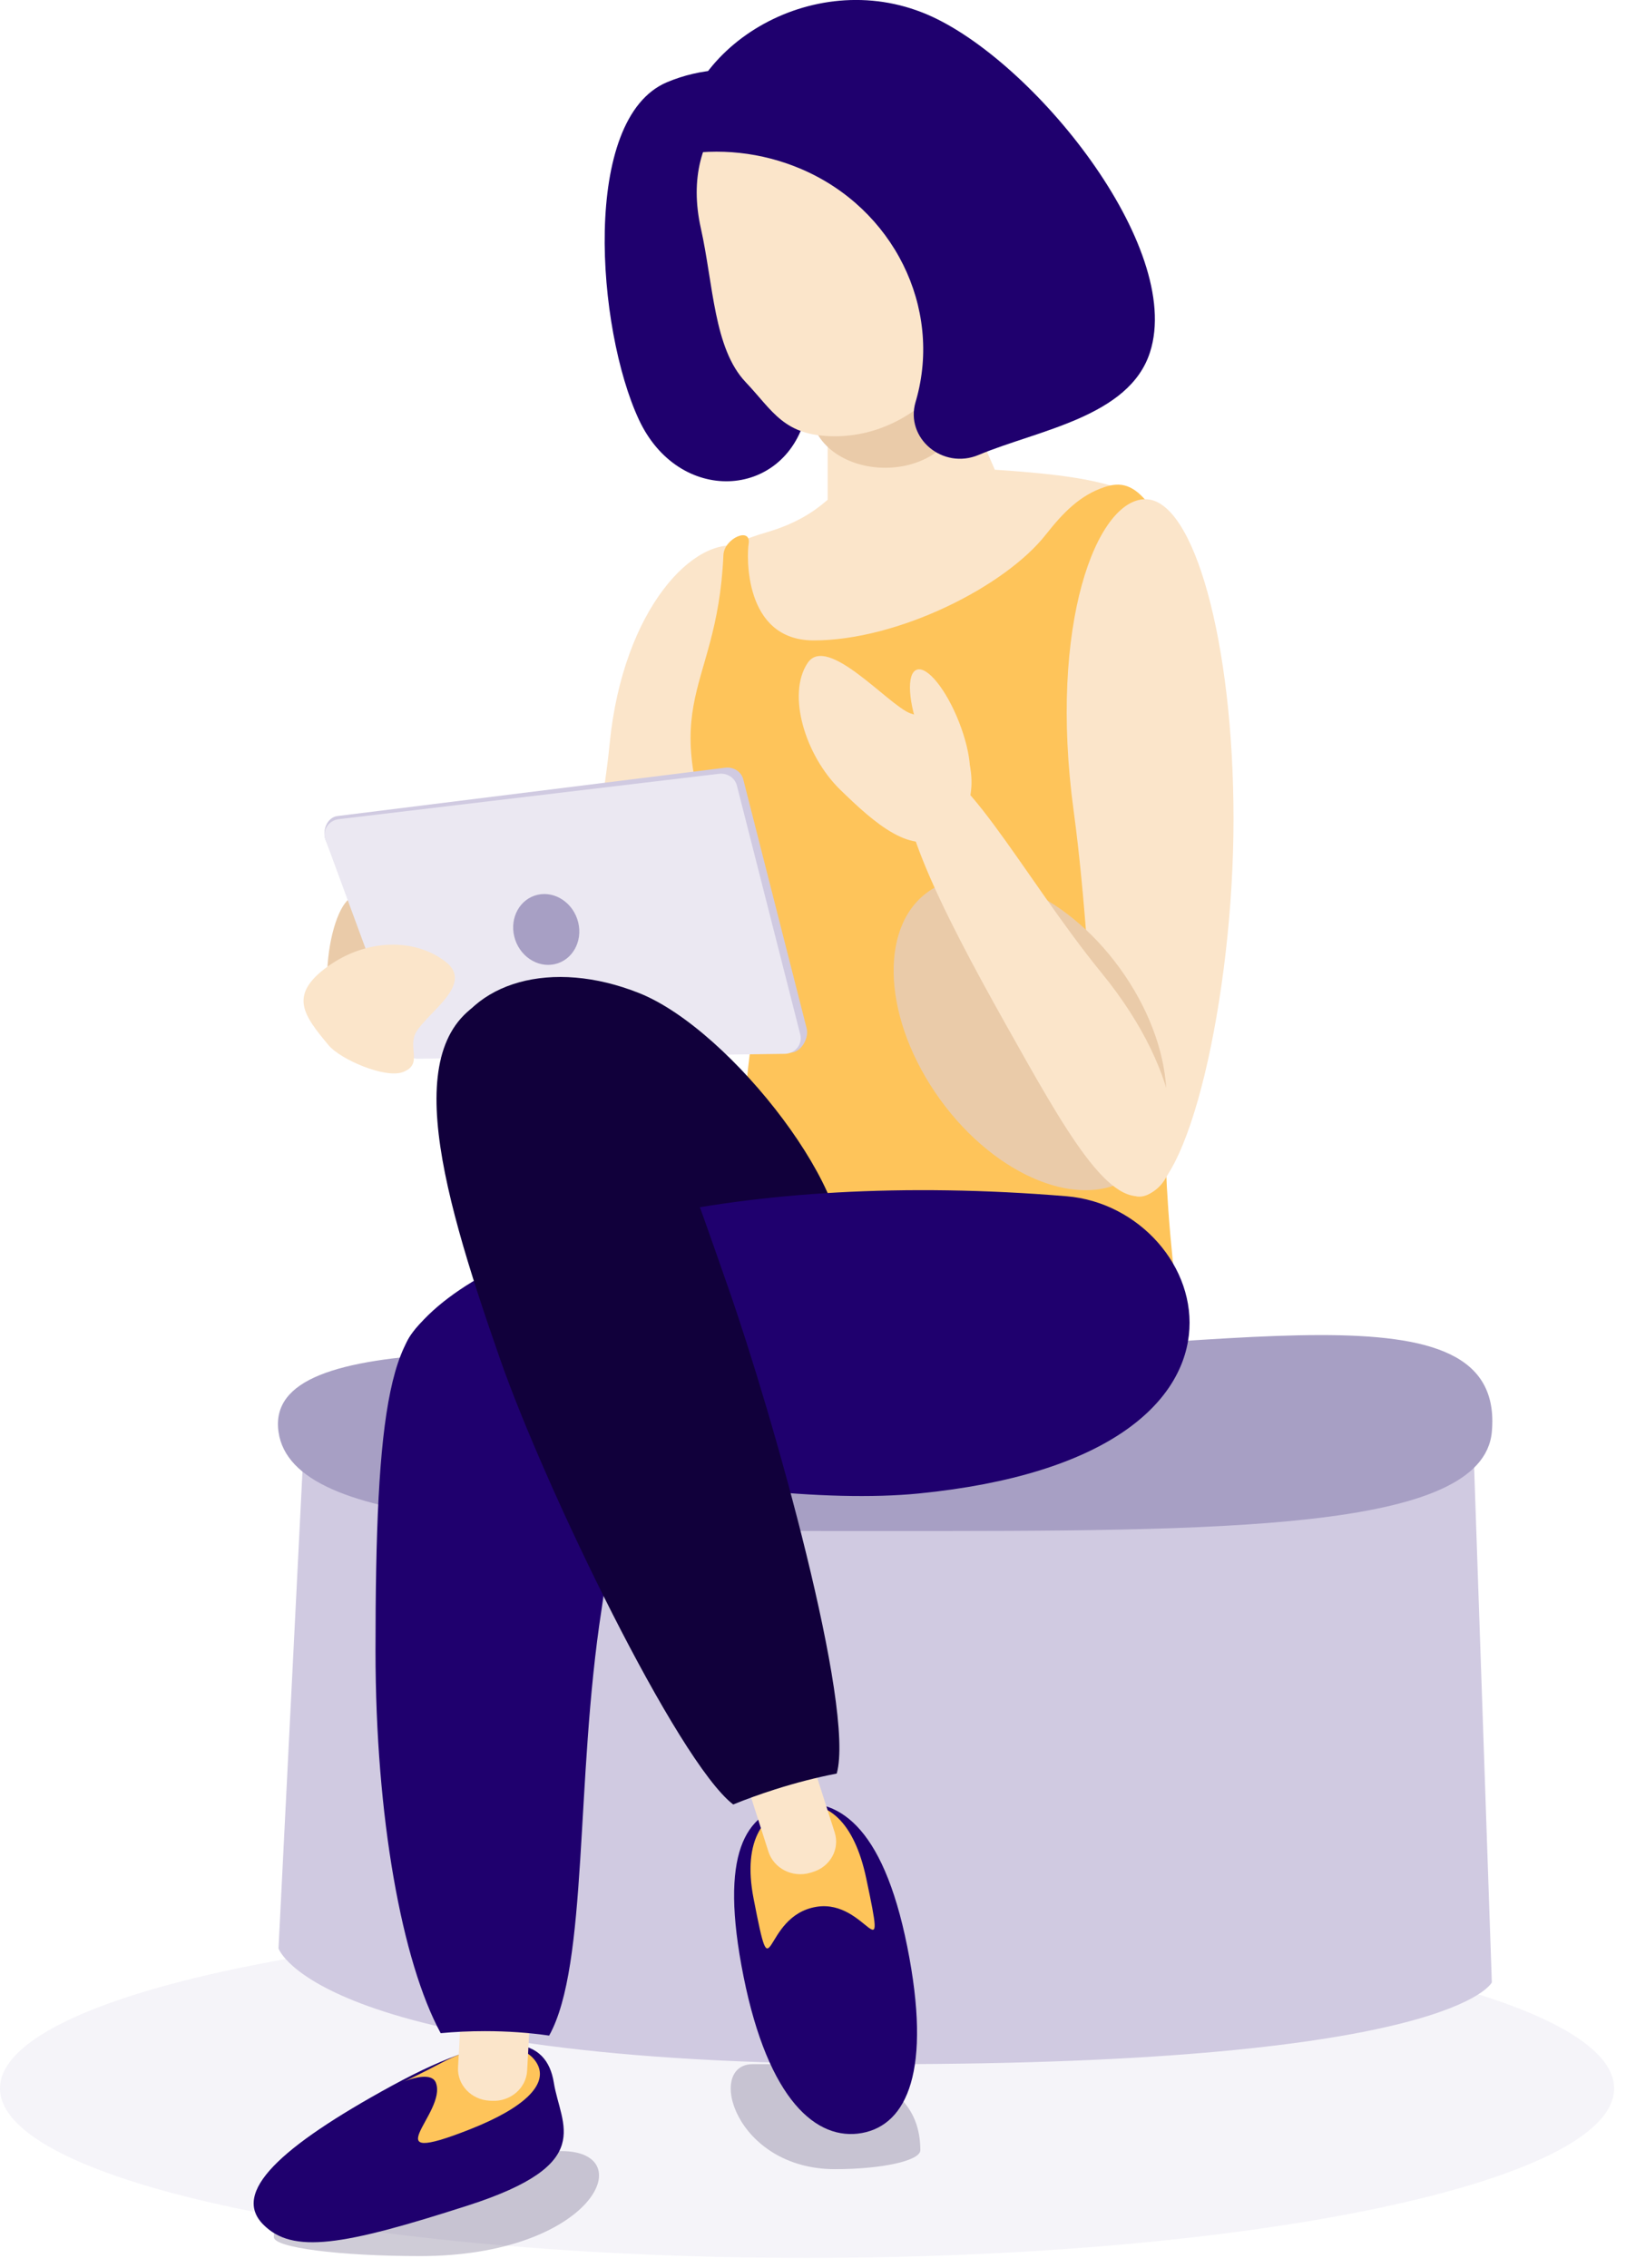 <svg width="114" height="159" viewBox="0 0 114 159" fill="none" xmlns="http://www.w3.org/2000/svg">
<g clip-path="url(#clip0)">
<path opacity="0.2" d="M56.583 158.298C87.833 158.298 113.166 152.978 113.166 146.417C113.166 139.855 87.833 134.536 56.583 134.536C25.333 134.536 0 139.855 0 146.417C0 152.978 25.333 158.298 56.583 158.298Z" fill="#D0CAE1"/>
<path opacity="0.2" d="M29.461 158.172C23.792 158.172 19.199 157.579 19.199 156.843C19.199 150.517 33.689 150.811 39.353 150.811C45.017 150.811 41.523 158.172 29.461 158.172Z" fill="#11003B"/>
<path opacity="0.2" d="M58.543 152.078C61.845 152.078 64.525 151.485 64.525 150.748C64.525 144.422 56.082 144.717 52.776 144.717C49.469 144.717 51.513 152.078 58.543 152.078Z" fill="#11003B"/>
<path d="M103.325 102.075L21.285 101.607L19.527 136.602C19.527 136.602 22.183 144.717 62.06 144.717C101.936 144.717 104.593 138.984 104.593 138.984L103.325 102.075Z" fill="#D0CAE1"/>
<path d="M104.593 100.389C103.957 107.389 85.548 107.34 62.06 107.34C38.572 107.34 20.514 107.34 19.527 100.389C18.47 92.943 38.572 94.987 62.06 94.987C85.548 94.987 105.58 89.49 104.593 100.389Z" fill="#A79FC4"/>
<path d="M32.819 154.62C24.035 157.449 20.518 158.042 18.456 155.959C16.239 153.724 19.578 150.543 27.468 146.233C35.513 141.839 38.338 142.967 38.829 146.01C39.31 149.035 41.859 151.711 32.819 154.62Z" fill="#1F006E"/>
<path d="M32.95 149.285C25.925 152.055 31.374 148.138 30.56 146.019C30.017 144.601 25.509 147.483 30.967 144.614C34.909 142.539 37.192 143.561 37.739 144.85C38.286 146.14 36.902 147.724 32.95 149.285Z" fill="#FEC45A"/>
<path d="M34.498 147.286L34.33 147.277C33.039 147.215 32.042 146.162 32.113 144.931L32.412 139.452C32.477 138.221 33.581 137.27 34.872 137.337L35.04 137.346C36.331 137.409 37.328 138.462 37.257 139.693L36.958 145.171C36.892 146.403 35.789 147.349 34.498 147.286Z" fill="#FBE5CA"/>
<path d="M34.002 142.401C35.592 142.401 37.108 142.513 38.501 142.713C41.261 137.766 40.321 124.806 42.178 112.818C44.727 96.342 36.551 91.85 31.902 91.85C27.253 91.85 26.327 99.086 26.327 115.736C26.327 127.415 28.184 137.538 30.897 142.544C31.883 142.45 32.926 142.401 34.002 142.401Z" fill="#1F006E"/>
<path d="M70.825 102.075L52.71 87.424L56.162 86.674L54.487 83.36C63.973 79.978 79.047 78.854 80.525 85.969" fill="#D0CAE1"/>
<path d="M53.426 55.405C50.919 63.958 45.002 72.854 41.715 71.979C38.427 71.105 41.869 61.049 42.743 52.139C43.679 42.646 48.725 37.457 52.013 38.336C55.301 39.215 55.933 46.853 53.426 55.405Z" fill="#FBE5CA"/>
<path d="M25.85 67.429C26.111 64.995 25.688 62.96 24.904 62.883C24.12 62.807 23.273 64.718 23.012 67.152C22.75 69.586 23.174 71.621 23.958 71.698C24.741 71.774 25.589 69.863 25.85 67.429Z" fill="#EACBA9"/>
<path d="M82.353 40.384C82.353 46.55 74.987 58.22 64.59 58.22C54.193 58.22 45.765 53.219 45.765 47.054C45.765 42.882 47.739 39.068 53.693 37.337C58.664 35.891 58.73 33.233 61.339 32.943C65.1 32.523 71.287 32.969 74.164 33.326C81.558 34.241 82.353 36.467 82.353 40.384Z" fill="#FBE5CA"/>
<path d="M36.696 74.973C30.817 74.647 24.279 71.881 24.438 69.316C24.597 66.751 31.57 67.5 37.477 66.568C43.772 65.577 47.785 68.361 47.626 70.922C47.472 73.483 42.575 75.298 36.696 74.973Z" fill="#FBE5CA"/>
<path d="M69.749 32.933L58.028 35.789V30.578V23.052L65.016 22.057L69.749 32.933Z" fill="#FBE5CA"/>
<path d="M78.701 50.498C77.368 45.238 77.344 38.122 80.632 35.463C79.482 33.915 78.546 33.79 77.471 34.138C75.698 34.713 74.496 35.994 73.331 37.471C70.455 41.138 62.948 44.899 57.051 44.899C52.079 44.899 52.369 38.827 52.486 38.144C52.696 36.899 50.769 37.729 50.718 38.92C50.269 49.226 45.335 48.78 51.462 62.722C52.855 65.889 53.491 67.29 52.706 72.867C51.214 83.431 51.766 92.689 69.875 92.894C76.161 92.965 83.733 100.375 82.681 92.296C79.781 70.052 84.168 67.526 83.986 58.202C83.972 57.386 83.354 56.717 82.526 56.511C80.506 56.007 79.425 53.357 78.701 50.498Z" fill="#FEC45A"/>
<path d="M55.432 73.799H29.741C29.25 73.803 28.811 73.513 28.652 73.072L22.819 58.867C22.581 58.211 22.941 57.297 23.661 57.212L50.863 53.821C51.438 53.754 51.976 54.107 52.112 54.642L56.559 72.113C56.723 72.791 56.167 73.79 55.432 73.799Z" fill="#D0CAE1"/>
<path d="M55.011 73.884L29.292 74.228C28.801 74.232 28.362 73.942 28.203 73.5L22.819 58.867C22.581 58.211 23.034 57.515 23.755 57.431L50.414 54.25C50.989 54.183 51.527 54.535 51.663 55.071L56.111 72.541C56.274 73.219 55.746 73.875 55.011 73.884Z" fill="#EBE8F2"/>
<path d="M63.608 136.477C65.348 145.163 63.598 148.964 60.432 149.544C57.261 150.12 53.87 147.255 52.13 138.569C50.391 129.883 52.28 127.086 55.446 126.51C58.613 125.935 61.868 127.791 63.608 136.477Z" fill="#1F006E"/>
<path d="M60.731 131.685C62.237 138.792 60.797 133.104 57.247 133.684C53.328 134.322 54.226 140.251 52.837 133.122C52.013 128.897 53.641 126.969 55.821 126.572C58 126.175 59.885 127.683 60.731 131.685Z" fill="#FEC45A"/>
<path d="M56.962 131.252L56.798 131.302C55.559 131.663 54.254 130.998 53.875 129.816L52.196 124.569C51.817 123.387 52.514 122.142 53.753 121.781L53.917 121.732C55.156 121.371 56.461 122.035 56.84 123.218L58.519 128.464C58.898 129.642 58.201 130.891 56.962 131.252Z" fill="#FBE5CA"/>
<path d="M58.851 88.74C57.42 92.604 46.462 86.041 40.199 84.007C33.932 81.972 29.956 77.172 31.36 73.299C32.983 68.82 38.688 67.192 44.797 69.619C51.331 72.211 60.512 84.243 58.851 88.74Z" fill="#11003B"/>
<path d="M64.412 104.707C51.564 105.983 23.717 100.251 28.918 93.438C34.119 86.626 51.868 81.968 74.781 83.868C84.959 84.716 90.912 102.075 64.412 104.707Z" fill="#1F006E"/>
<path d="M54.315 125.461C55.821 124.979 57.289 124.609 58.664 124.341C59.955 119.715 54.226 99.327 51.055 90.27C46.588 77.502 43.178 66.942 34.98 69.694C27.814 72.103 30.616 82.588 35.087 95.356C38.221 104.314 47.486 123.494 51.405 126.51C52.317 126.139 53.295 125.787 54.315 125.461Z" fill="#11003B"/>
<path d="M86.483 57.43C86.483 69.82 83.298 83.895 79.884 83.895C76.47 83.895 76.947 69.155 75.277 56.868C73.495 43.779 76.891 34.999 80.305 34.999C83.714 34.999 86.483 45.041 86.483 57.43Z" fill="#FBE5CA"/>
<path d="M79.089 82.647C82.763 80.385 82.666 74.005 78.871 68.397C75.076 62.789 69.022 60.076 65.347 62.339C61.673 64.601 61.77 70.981 65.565 76.589C69.36 82.197 75.415 84.91 79.089 82.647Z" fill="#EACBA9"/>
<path d="M70.455 71.711C66.213 64.149 61.48 55.048 64.249 53.634C67.017 52.22 71.68 61.415 77.241 68.223C83.167 75.477 83.42 82.24 80.651 83.654C77.882 85.069 74.697 79.273 70.455 71.711Z" fill="#FBE5CA"/>
<path d="M66.755 50.89C68.748 53.625 68.523 57.06 66.25 58.568C63.977 60.076 61.339 57.738 58.898 55.356C56.48 52.996 55.138 48.7 56.625 46.478C57.995 44.435 62.256 49.405 63.809 50.007C65.025 50.471 65.885 49.695 66.755 50.89Z" fill="#FBE5CA"/>
<path d="M67.531 55.251C68.269 54.988 68.138 52.917 67.239 50.626C66.34 48.334 65.013 46.69 64.275 46.954C63.537 47.217 63.668 49.288 64.567 51.58C65.466 53.871 66.793 55.515 67.531 55.251Z" fill="#FBE5CA"/>
<path d="M38.894 67.596C40.131 67.32 40.867 66.007 40.538 64.664C40.208 63.32 38.938 62.455 37.701 62.731C36.463 63.007 35.727 64.32 36.057 65.664C36.386 67.007 37.656 67.872 38.894 67.596Z" fill="#A79FC4"/>
<path d="M28.268 75.155C27.019 75.646 23.858 74.272 23.034 73.277C21.318 71.207 20.181 69.784 22.96 67.772C25.714 65.777 29.147 65.768 31.275 67.455C33.23 69.007 29.998 70.961 29.18 72.358C28.549 73.446 29.68 74.602 28.268 75.155Z" fill="#FBE5CA"/>
<path d="M44.792 29.418C47.594 35.431 54.96 34.994 56.475 29.217C54.82 28.035 53.421 26.402 52.495 24.412C49.843 18.719 52.051 12.259 57.429 9.979C58.486 9.533 59.586 9.283 60.689 9.208C57.111 5.291 51.532 3.747 46.747 5.772C40.732 8.329 41.827 23.051 44.792 29.418Z" fill="#1F006E"/>
<path d="M62.06 32.795C64.904 32.795 67.209 31.061 67.209 28.922C67.209 26.784 64.904 25.05 62.06 25.05C59.216 25.05 56.91 26.784 56.91 28.922C56.91 31.061 59.216 32.795 62.06 32.795Z" fill="#EACBA9"/>
<path d="M69.435 17.693C69.435 24.814 64.553 30.586 58.533 30.586C54.955 30.586 54.207 28.824 52.28 26.794C50.04 24.434 50.016 19.942 49.137 16.002C47.58 9.038 52.514 4.795 58.533 4.795C64.553 4.795 69.435 10.573 69.435 17.693Z" fill="#FBE5CA"/>
<path d="M65.006 1.017C56.906 -2.441 47.542 3.417 47.542 10.876C50.358 10.368 53.37 10.644 56.213 11.867C62.635 14.633 66.073 21.548 64.234 28.039C64.22 28.088 64.206 28.133 64.192 28.182C63.444 30.716 66.091 32.955 68.617 31.893C72.765 30.154 79.173 29.235 80.627 24.697C83.013 17.3 72.415 4.18 65.006 1.017Z" fill="#1F006E"/>
</g>
<defs>
<clipPath id="clip0">
<rect width="113.17" height="158.297" fill="white"/>
</clipPath>
</defs>
</svg>
